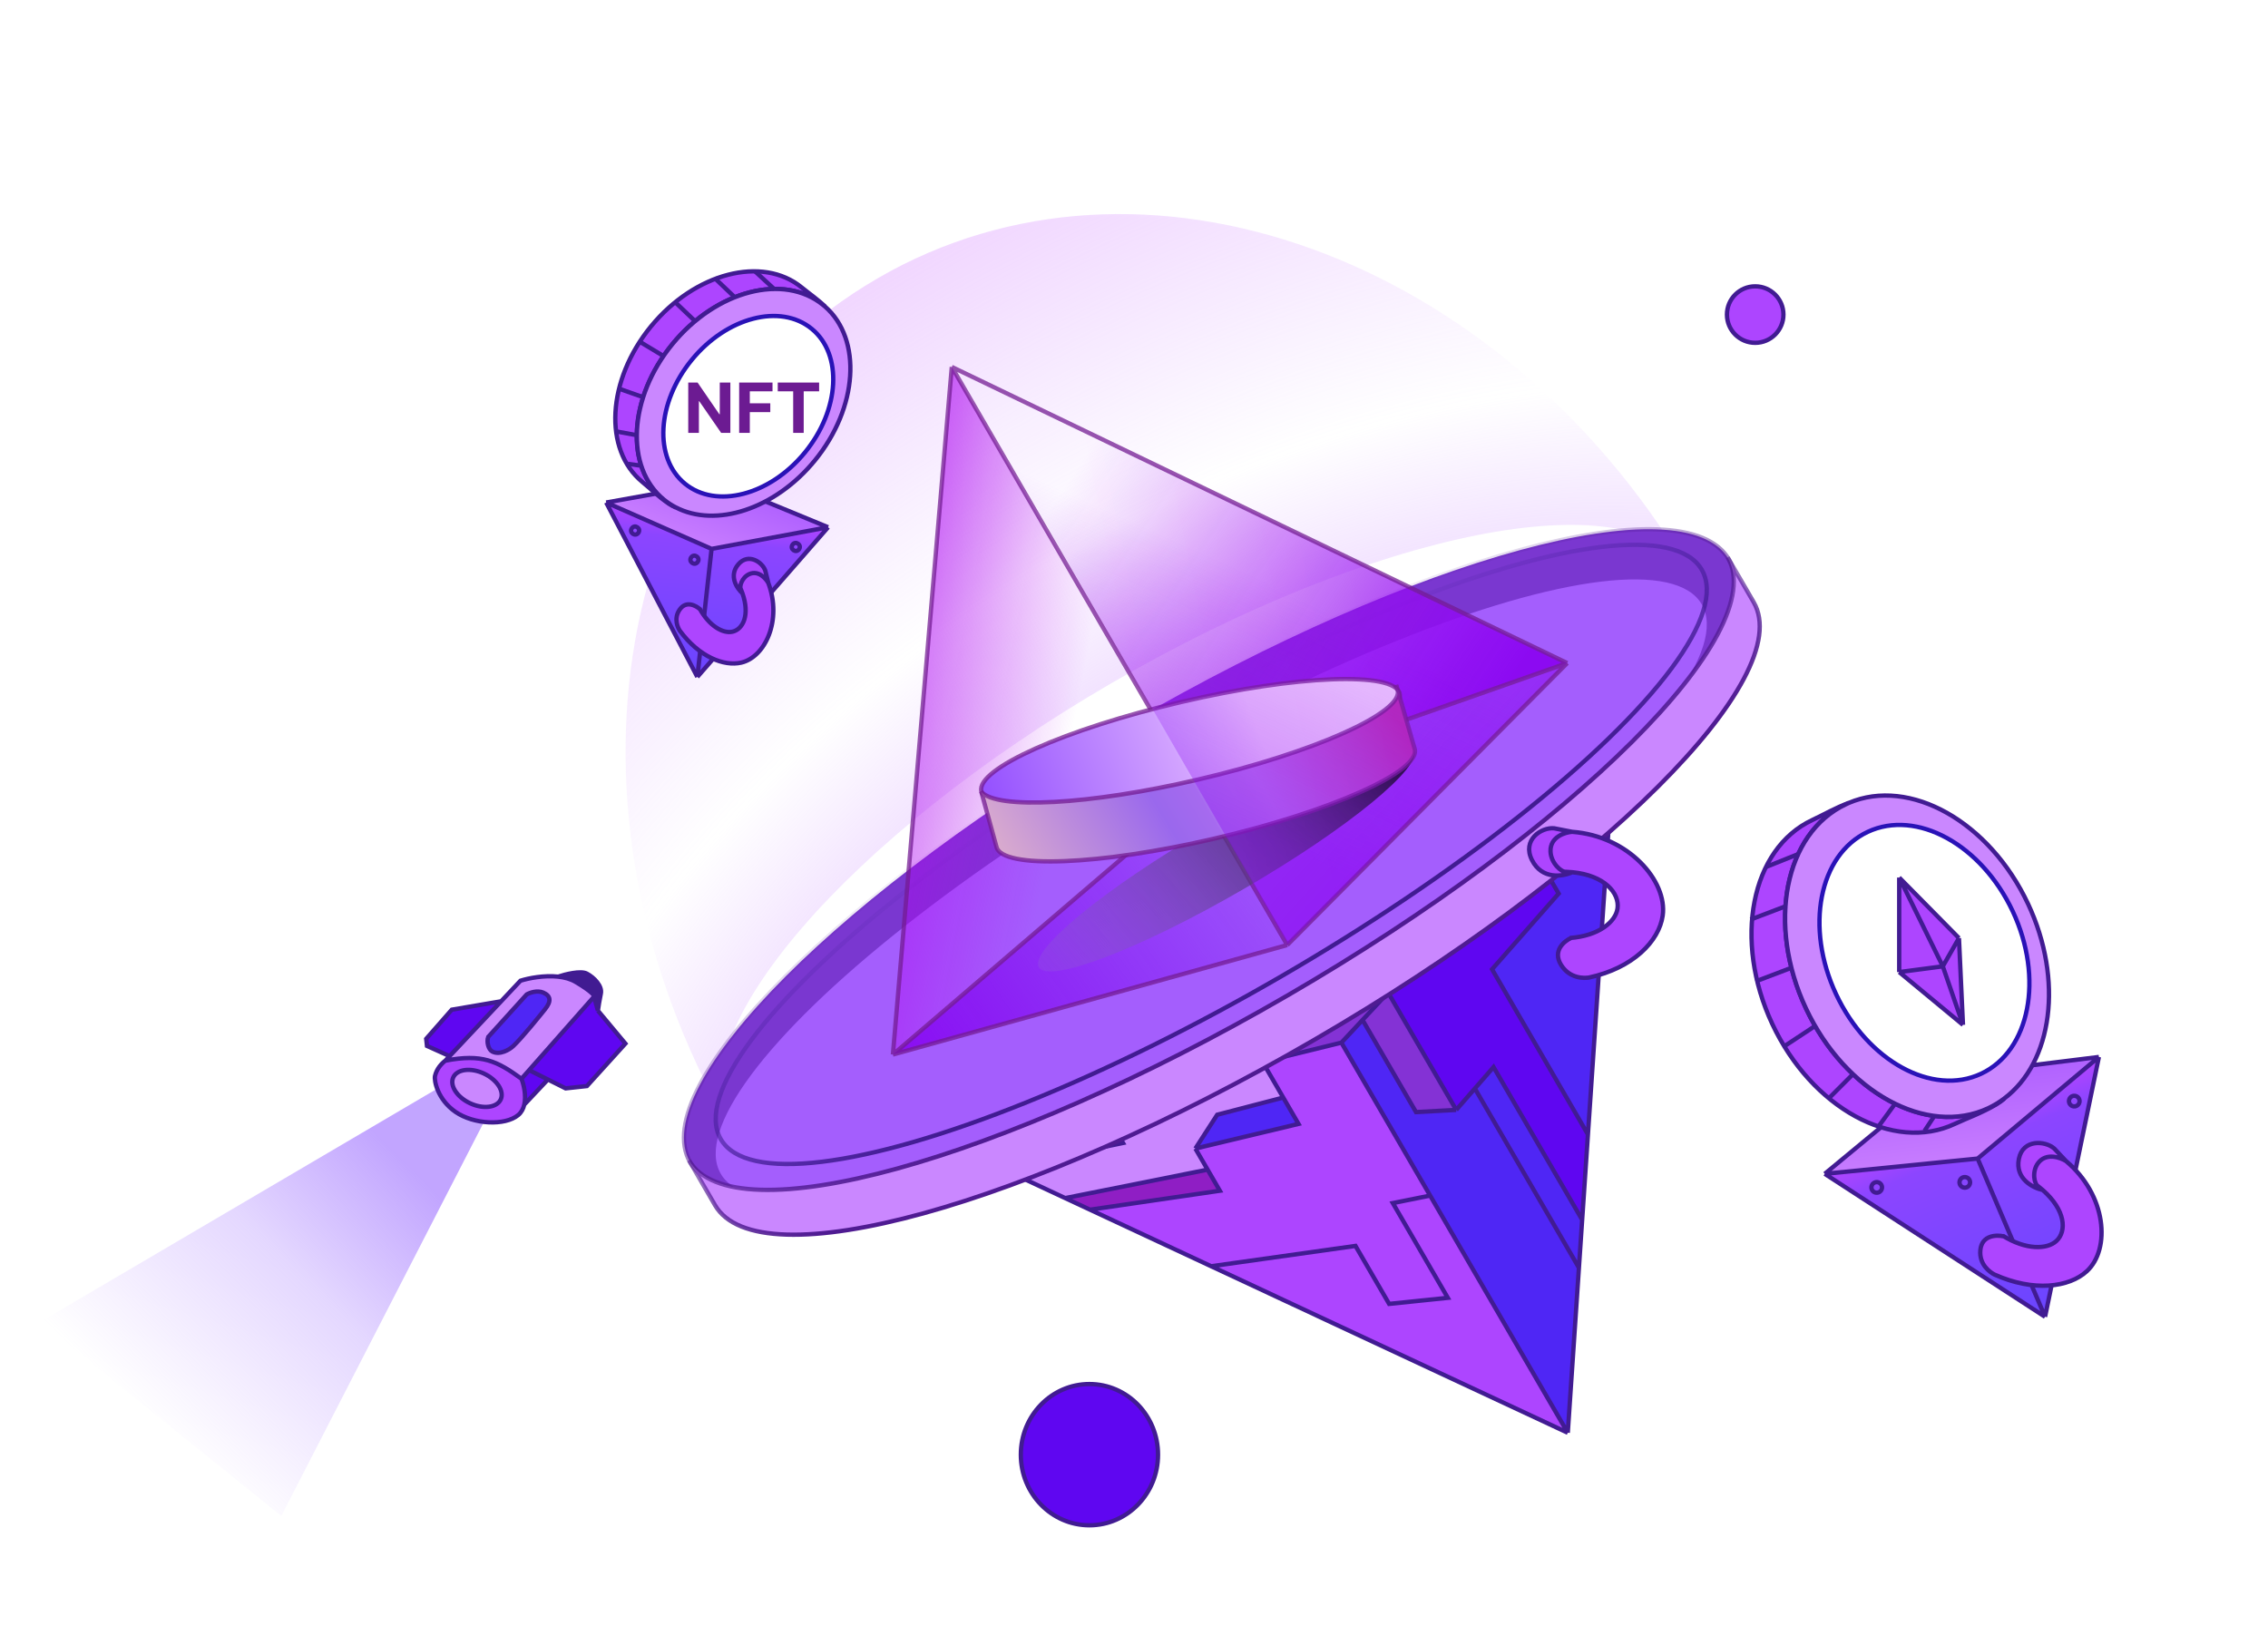 <svg width="262" height="189" viewBox="0 0 262 189" fill="none" xmlns="http://www.w3.org/2000/svg">
<path d="M195.043 65.95C194.983 65.847 194.921 65.745 194.856 65.644C173.285 29.569 131.911 14.426 101.388 32.141C70.664 49.973 63.098 93.356 84.227 130.128C84.246 130.163 84.266 130.198 84.286 130.232C84.297 130.251 84.308 130.27 84.32 130.289C84.289 130.236 84.258 130.182 84.227 130.128C78.246 119.454 98.009 96.538 128.494 78.845C158.781 61.267 188.293 55.434 194.856 65.644C194.951 65.803 195.046 65.963 195.141 66.123C195.109 66.065 195.076 66.007 195.043 65.95Z" fill="url(#paint0_radial_562_1003)"/>
<path d="M90.64 134.677C87.699 133.828 85.52 132.358 84.286 130.232C78.117 119.603 97.91 96.596 128.494 78.845C159.079 61.094 188.874 55.321 195.043 65.95C196.277 68.076 196.472 70.697 195.751 73.672M195.49 66.72C174.103 29.871 132.212 14.251 101.388 32.141C70.563 50.031 63.049 93.64 84.435 130.489" stroke="white" stroke-opacity="0.02" stroke-width="0.5"/>
<ellipse cx="125.851" cy="168.011" rx="7.924" ry="8.157" fill="#5F06F1" stroke="#411B92" stroke-width="0.5" stroke-miterlimit="10"/>
<circle cx="202.76" cy="36.333" r="3.263" fill="#AD45FF" stroke="#411B92" stroke-width="0.5" stroke-miterlimit="10"/>
<path d="M32.499 175.087L4.654 152.679L61.077 119.528L32.499 175.087Z" fill="url(#paint1_linear_562_1003)"/>
<path d="M60.243 124.596C57.416 122.54 55.684 121.686 51.444 122.506C51.018 122.829 50.439 123.444 50.252 124.27C50.13 124.806 50.548 127.003 52.639 128.436C54.729 129.869 58.344 130.056 59.866 128.785C60.241 128.472 60.457 128.046 60.565 127.579C60.808 126.529 60.507 125.269 60.243 124.596Z" fill="#AD45FF"/>
<path d="M68.62 115.117L60.243 124.596C60.507 125.269 60.808 126.529 60.565 127.579L63.294 124.681L65.34 125.704L67.8 125.438L72.247 120.532L69.07 116.728L68.62 115.117Z" fill="#5F06F1"/>
<path fill-rule="evenodd" clip-rule="evenodd" d="M68.62 115.117C68.701 115.016 68.391 114.534 66.499 113.411C65.917 113.065 65.215 112.879 64.483 112.8C62.84 112.621 61.049 112.98 60.124 113.271L57.892 115.646L51.94 121.978L51.444 122.506C55.684 121.686 57.416 122.54 60.243 124.596L68.62 115.117ZM60.848 114.852L56.401 119.758C56.187 120.334 56.424 121.219 56.86 121.446C57.739 121.904 58.855 121.227 59.282 120.829C60.287 119.89 62.347 117.331 62.968 116.558C63.7 115.65 63.632 115.025 62.761 114.645C62.065 114.341 61.196 114.656 60.848 114.852Z" fill="#CA87FF"/>
<path d="M49.324 120.8L51.94 121.978L57.892 115.646L52.19 116.618L49.235 119.98L49.324 120.8Z" fill="#5F06F1"/>
<path d="M56.401 119.758L60.848 114.852C61.196 114.656 62.065 114.341 62.761 114.645C63.632 115.025 63.7 115.65 62.968 116.558C62.347 117.331 60.287 119.89 59.282 120.829C58.855 121.227 57.739 121.904 56.86 121.446C56.424 121.219 56.187 120.334 56.401 119.758Z" fill="#4F26F5"/>
<path d="M66.499 113.411C68.391 114.534 68.701 115.016 68.62 115.117L69.07 116.728C69.122 116.354 69.262 115.435 69.41 114.755C69.595 113.906 68.656 112.901 67.777 112.443C67.074 112.077 65.288 112.528 64.483 112.8C65.215 112.879 65.917 113.065 66.499 113.411Z" fill="#411B92"/>
<path d="M51.444 122.506C55.684 121.686 57.416 122.54 60.243 124.596M51.444 122.506L51.94 121.978M51.444 122.506C51.018 122.829 50.439 123.444 50.252 124.27C50.13 124.806 50.548 127.003 52.639 128.436C54.729 129.869 58.344 130.056 59.866 128.785C60.241 128.472 60.457 128.046 60.565 127.579M68.62 115.117C68.701 115.016 68.391 114.534 66.499 113.411C65.917 113.065 65.215 112.879 64.483 112.8M68.62 115.117L60.243 124.596M68.62 115.117L69.07 116.728M60.243 124.596C60.507 125.269 60.808 126.529 60.565 127.579M51.94 121.978L49.324 120.8L49.235 119.98L52.19 116.618L57.892 115.646M51.94 121.978L57.892 115.646M57.892 115.646L60.124 113.271C61.049 112.98 62.84 112.621 64.483 112.8M61.247 123.658L63.294 124.681M69.07 116.728L72.247 120.532L67.8 125.438L65.34 125.704L63.294 124.681M69.07 116.728C69.122 116.354 69.262 115.435 69.41 114.755C69.595 113.906 68.656 112.901 67.777 112.443C67.074 112.077 65.288 112.528 64.483 112.8M60.565 127.579L63.294 124.681M56.401 119.758L60.848 114.852C61.196 114.656 62.065 114.341 62.761 114.645C63.632 115.025 63.7 115.65 62.968 116.558C62.347 117.331 60.287 119.89 59.282 120.829C58.855 121.227 57.739 121.904 56.86 121.446C56.424 121.219 56.187 120.334 56.401 119.758Z" stroke="#411B92" stroke-width="0.5"/>
<ellipse cx="55.102" cy="125.708" rx="3.024" ry="1.893" transform="rotate(25.096 55.102 125.708)" fill="#CA87FF" stroke="#411B92" stroke-width="0.5"/>
<path d="M236.246 152.086L228.458 133.813L210.793 135.575L236.246 152.086Z" fill="url(#paint2_linear_562_1003)"/>
<path d="M236.246 152.086L242.466 122.077L228.458 133.813L236.246 152.086Z" fill="url(#paint3_linear_562_1003)"/>
<path d="M228.458 133.813L242.466 122.077L224.409 124.311L210.793 135.575L228.458 133.813Z" fill="url(#paint4_linear_562_1003)"/>
<path d="M236.246 152.086L242.466 122.077M236.246 152.086L210.793 135.575M236.246 152.086L228.458 133.813M242.466 122.077L228.458 133.813M242.466 122.077L224.409 124.311L210.793 135.575M210.793 135.575L228.458 133.813" stroke="#411B92" stroke-width="0.5"/>
<path d="M208.623 116.462C204.081 106.774 206.15 96.215 213.231 92.896C213.344 92.842 213.458 92.789 213.572 92.736C211.995 93.314 210.808 94.032 209.35 94.715C202.269 98.035 200.2 108.594 204.742 118.282C209.285 127.971 218.726 133.132 225.806 129.813C227.415 129.058 228.725 128.651 230.596 127.567C230.938 127.36 231.252 127.144 231.54 126.871C230.977 127.296 230.368 127.673 229.706 127.984C222.615 131.331 213.175 126.17 208.623 116.462Z" fill="#AD45FF" stroke="#411B92" stroke-width="0.5" stroke-miterlimit="10"/>
<path d="M213.572 92.736C213.458 92.789 213.345 92.843 213.231 92.896C206.151 96.216 204.081 106.774 208.624 116.463C213.166 126.151 222.607 131.313 229.687 127.993C230.35 127.682 230.958 127.305 231.521 126.88C237.092 122.705 238.413 113.21 234.286 104.407C229.823 94.889 220.616 89.732 213.572 92.736Z" fill="#CA87FF" stroke="#411B92" stroke-width="0.5" stroke-miterlimit="10"/>
<path d="M228.86 124.012C234.495 121.37 236.132 112.975 232.515 105.261C228.898 97.547 221.398 93.436 215.762 96.078C210.127 98.72 208.49 107.116 212.107 114.83C215.724 122.544 223.224 126.655 228.86 124.012Z" fill="white" stroke="#2912B7" stroke-width="0.5"/>
<path d="M203.993 100.136L207.836 98.602" stroke="#411B92" stroke-width="0.5"/>
<path d="M202.219 106.21L206.393 104.623" stroke="#411B92" stroke-width="0.5"/>
<path d="M202.808 113.35L206.983 111.763" stroke="#411B92" stroke-width="0.5"/>
<path d="M206.032 120.901L209.762 118.444" stroke="#411B92" stroke-width="0.5"/>
<path d="M211.278 126.845L213.929 124.19" stroke="#411B92" stroke-width="0.5"/>
<path d="M217.02 130.084L218.948 127.436" stroke="#411B92" stroke-width="0.5"/>
<path d="M222.311 130.629L223.492 128.837" stroke="#411B92" stroke-width="0.5"/>
<path d="M241.073 146.82C243.834 144.274 243.372 138.045 238.669 134.1L237.303 132.65C236.261 131.744 233.676 131.54 233.22 133.848C232.763 136.156 234.867 137.207 235.976 137.444C238.629 139.773 238.771 142.209 237.552 143.334C236.494 144.309 234.117 144.387 231.478 142.795C230.647 142.612 228.946 142.636 228.773 144.369C228.6 146.101 229.972 146.992 230.398 147.205C234.926 149.241 239.035 148.7 241.073 146.82Z" fill="#AD45FF"/>
<path d="M238.669 134.1C243.372 138.045 243.834 144.274 241.073 146.82C239.035 148.7 234.926 149.241 230.398 147.205C229.972 146.992 228.6 146.101 228.773 144.369C228.946 142.636 230.647 142.612 231.478 142.795M238.669 134.1C238.018 133.686 236.369 133.092 235.436 134.336C234.69 135.332 235.003 136.789 235.453 137.012C235.637 137.155 235.811 137.3 235.976 137.444M238.669 134.1L237.303 132.65C236.261 131.744 233.676 131.54 233.22 133.848C232.763 136.156 234.867 137.207 235.976 137.444M231.348 142.715C234.038 144.389 236.477 144.325 237.552 143.334C238.771 142.209 238.629 139.773 235.976 137.444" stroke="#411B92" stroke-width="0.5"/>
<circle cx="216.801" cy="137.144" r="0.613" transform="rotate(5.693 216.801 137.144)" stroke="#411B92" stroke-width="0.5"/>
<circle cx="226.973" cy="136.56" r="0.613" transform="rotate(5.693 226.973 136.56)" stroke="#411B92" stroke-width="0.5"/>
<circle cx="239.62" cy="127.175" r="0.613" transform="rotate(5.693 239.62 127.175)" stroke="#411B92" stroke-width="0.5"/>
<path d="M219.398 112.273L219.398 101.355L226.299 108.347L226.765 118.369L219.398 112.273Z" fill="#AD45FF"/>
<path d="M219.398 101.355L219.398 112.273M219.398 101.355L226.299 108.347M219.398 101.355L224.435 111.61M219.398 112.273L226.765 118.369M219.398 112.273L224.435 111.61M226.765 118.369L226.299 108.347M226.765 118.369L224.435 111.61M226.299 108.347L224.435 111.61" stroke="#411B92" stroke-width="0.5"/>
<path d="M80.555 78.186L82.201 63.394L70.025 58.039L80.555 78.186Z" fill="url(#paint5_linear_562_1003)"/>
<path d="M80.555 78.186L95.664 60.894L82.201 63.394L80.555 78.186Z" fill="url(#paint6_linear_562_1003)"/>
<path d="M82.201 63.394L95.664 60.894L83.058 55.702L70.025 58.039L82.201 63.394Z" fill="url(#paint7_linear_562_1003)"/>
<path d="M80.555 78.186L95.664 60.894M80.555 78.186L70.025 58.039M80.555 78.186L82.201 63.394M95.664 60.894L82.201 63.394M95.664 60.894L83.058 55.702L70.025 58.039M70.025 58.039L82.201 63.394" stroke="#411B92" stroke-width="0.5"/>
<path d="M77.677 39.743C82.755 33.538 90.56 31.52 95.095 35.231C95.168 35.291 95.24 35.35 95.313 35.41C94.412 34.532 93.543 33.961 92.609 33.197C88.075 29.486 80.269 31.504 75.192 37.709C70.114 43.914 69.68 51.965 74.215 55.676C75.246 56.519 75.945 57.273 77.282 58.186C77.533 58.35 77.781 58.493 78.058 58.599C77.589 58.356 77.137 58.067 76.713 57.719C72.156 54.011 72.589 45.961 77.677 39.743Z" fill="#AD45FF" stroke="#411B92" stroke-width="0.5" stroke-miterlimit="10"/>
<path d="M95.313 35.411C95.241 35.351 95.168 35.291 95.095 35.232C90.561 31.521 82.755 33.539 77.677 39.744C72.6 45.949 72.166 53.999 76.701 57.71C77.125 58.057 77.577 58.347 78.046 58.59C82.671 61.003 89.515 58.824 94.128 53.186C99.117 47.09 99.623 39.199 95.313 35.411Z" fill="#CA87FF" stroke="#411B92" stroke-width="0.5" stroke-miterlimit="10"/>
<path d="M79.123 55.864C82.733 58.817 88.936 57.207 92.979 52.266C97.022 47.326 97.373 40.926 93.764 37.973C90.154 35.019 83.951 36.63 79.908 41.57C75.865 46.511 75.514 52.91 79.123 55.864Z" fill="white" stroke="#2912B7" stroke-width="0.5"/>
<path d="M87.213 31.333L89.493 33.434" stroke="#411B92" stroke-width="0.5"/>
<path d="M82.533 32.097L84.957 34.404" stroke="#411B92" stroke-width="0.5"/>
<path d="M77.899 34.808L80.322 37.115" stroke="#411B92" stroke-width="0.5"/>
<path d="M73.839 39.43L76.706 41.156" stroke="#411B92" stroke-width="0.5"/>
<path d="M71.52 44.897L74.172 45.829" stroke="#411B92" stroke-width="0.5"/>
<path d="M71.189 49.828L73.602 50.274" stroke="#411B92" stroke-width="0.5"/>
<path d="M72.532 53.578L74.126 53.797" stroke="#411B92" stroke-width="0.5"/>
<path d="M85.644 76.528C88.383 75.882 90.376 71.648 88.759 67.341L88.402 65.893C88.055 64.918 86.444 63.833 85.296 65.171C84.148 66.508 85.134 67.969 85.77 68.532C86.644 71.029 85.839 72.671 84.63 72.956C83.581 73.203 82.001 72.378 80.865 70.368C80.39 69.942 79.271 69.332 78.52 70.399C77.769 71.466 78.337 72.552 78.536 72.848C80.741 75.844 83.621 77.004 85.644 76.528Z" fill="#AD45FF"/>
<path d="M88.759 67.341C90.376 71.648 88.383 75.882 85.644 76.528C83.621 77.004 80.741 75.844 78.536 72.848C78.337 72.552 77.769 71.466 78.52 70.399C79.271 69.332 80.39 69.942 80.865 70.368M88.759 67.341C88.487 66.832 87.629 65.837 86.563 66.305C85.709 66.68 85.377 67.746 85.588 68.058C85.655 68.219 85.716 68.377 85.77 68.532M88.759 67.341L88.402 65.893C88.055 64.918 86.444 63.833 85.296 65.171C84.148 66.508 85.134 67.969 85.77 68.532M80.809 70.268C81.948 72.351 83.564 73.207 84.63 72.956C85.839 72.671 86.644 71.029 85.77 68.532" stroke="#411B92" stroke-width="0.5"/>
<circle cx="73.368" cy="61.276" r="0.459" transform="rotate(35.128 73.368 61.276)" stroke="#411B92" stroke-width="0.5"/>
<circle cx="80.221" cy="64.641" r="0.459" transform="rotate(35.128 80.221 64.641)" stroke="#411B92" stroke-width="0.5"/>
<circle cx="91.93" cy="63.173" r="0.459" transform="rotate(35.128 91.93 63.173)" stroke="#411B92" stroke-width="0.5"/>
<path d="M84.372 44.182V50H83.31L80.778 46.338H80.736V50H79.506V44.182H80.585L83.097 47.841H83.148V44.182H84.372ZM85.388 50V44.182H89.241V45.196H86.619V46.582H88.985V47.597H86.619V50H85.388ZM89.847 45.196V44.182H94.625V45.196H92.844V50H91.628V45.196H89.847Z" fill="#6C1B92"/>
<path d="M154.958 120.423L181.11 165.483L139.914 146.249L125.923 139.717L140.917 137.527L139.503 135.091L138.089 132.656L150.006 129.81L148.239 126.765L145.853 122.655L154.958 120.423Z" fill="#AD45FF"/>
<path d="M168.221 128.192L160.355 114.639L176.592 97.236L180.056 103.205L172.362 111.95L183.438 131.032L182.772 140.886L172.534 123.247L170.378 125.719L168.221 128.192Z" fill="#5F06F1"/>
<path d="M140.917 137.527L125.923 139.717L123.054 138.378L139.503 135.091L140.917 137.527Z" fill="#8F1EC4"/>
<path d="M181.11 165.483L154.958 120.423L157.403 117.803L163.579 128.444L168.221 128.192L170.378 125.719L182.398 146.429L181.11 165.483Z" fill="#4F26F5"/>
<path d="M180.056 103.205L176.592 97.236L180.237 93.33L183.62 99.718L185.804 96.009L183.438 131.032L172.362 111.95L180.056 103.205Z" fill="#4F26F5"/>
<path d="M123.054 138.378L108.822 131.734L117.905 129.507L120.471 133.927L129.734 132.011L126.988 127.28L145.853 122.655L148.239 126.765L140.611 128.75L138.089 132.656L139.503 135.091L123.054 138.378Z" fill="#CA87FF"/>
<path d="M160.355 114.639L168.221 128.192L163.579 128.444L157.403 117.803L160.355 114.639Z" fill="#8432D5"/>
<path d="M150.006 129.81L138.089 132.656L140.611 128.75L148.239 126.765L150.006 129.81Z" fill="#4F26F5"/>
<path d="M117.905 129.507L126.988 127.28L129.734 132.011L120.471 133.927L117.905 129.507Z" fill="#4F26F5"/>
<path d="M180.237 93.33L186.433 86.689L185.804 96.009L183.62 99.718L180.237 93.33Z" fill="#4F26F5"/>
<path d="M108.822 131.734L144.356 102.156L186.433 86.689L180.237 93.33L176.592 97.236L160.355 114.639L157.403 117.803L154.958 120.423L145.853 122.655L126.988 127.28L132.414 122.877L123.26 124.982L117.905 129.507L108.822 131.734Z" fill="#8432D5"/>
<path d="M172.534 123.247L182.772 140.886L182.398 146.429L170.378 125.719L172.534 123.247Z" fill="#4F26F5"/>
<path d="M181.11 165.483L154.958 120.423M181.11 165.483L139.914 146.249M181.11 165.483L182.398 146.429M108.822 131.734L144.356 102.156L186.433 86.689M108.822 131.734L123.054 138.378M108.822 131.734L117.905 129.507M154.958 120.423L145.853 122.655M154.958 120.423L157.403 117.803M186.433 86.689L180.237 93.33M186.433 86.689L185.804 96.009M145.853 122.655L148.239 126.765M145.853 122.655L126.988 127.28M138.089 132.656L150.006 129.81L148.239 126.765M138.089 132.656L139.503 135.091M138.089 132.656L140.611 128.75L148.239 126.765M125.923 139.717L140.917 137.527L139.503 135.091M125.923 139.717L139.914 146.249M125.923 139.717L123.054 138.378M160.355 114.639L168.221 128.192M160.355 114.639L176.592 97.236M160.355 114.639L157.403 117.803M168.221 128.192L163.579 128.444L157.403 117.803M168.221 128.192L170.378 125.719M182.772 140.886L172.534 123.247L170.378 125.719M182.772 140.886L183.438 131.032M182.772 140.886L182.398 146.429M139.914 146.249L156.587 143.899L160.474 150.597L167.25 149.895L160.899 138.954L165.188 138.093M176.592 97.236L180.056 103.205L172.362 111.95L183.438 131.032M176.592 97.236L180.237 93.33M183.438 131.032L185.804 96.009M123.054 138.378L139.503 135.091M170.378 125.719L182.398 146.429M117.905 129.507L123.26 124.982L132.414 122.877L126.988 127.28M117.905 129.507L126.988 127.28M117.905 129.507L120.471 133.927L129.734 132.011L126.988 127.28M180.237 93.33L183.62 99.718L185.804 96.009" stroke="#411B92" stroke-width="0.5"/>
<path d="M199.718 64.613C204.831 73.422 182.116 96.153 148.982 115.383C115.849 134.614 84.844 143.062 79.731 134.252C74.618 125.443 97.333 102.712 130.467 83.482C163.601 64.252 194.605 55.804 199.718 64.613Z" fill="#7A37D0" stroke="url(#paint8_linear_562_1003)" stroke-width="0.5"/>
<g filter="url(#filter0_i_562_1003)">
<ellipse cx="139.924" cy="98.681" rx="65.513" ry="16.241" transform="rotate(-30.13 139.924 98.681)" fill="#A45EFD"/>
</g>
<ellipse cx="139.924" cy="98.681" rx="65.513" ry="16.241" transform="rotate(-30.13 139.924 98.681)" stroke="url(#paint9_linear_562_1003)" stroke-width="0.5"/>
<g filter="url(#filter1_d_562_1003)">
<path d="M109.951 42.381L138.487 91.548L162.71 83.032L181.045 76.585L109.951 42.381Z" fill="url(#paint10_linear_562_1003)"/>
<path d="M103.147 121.797L148.704 109.151L138.487 91.548L129.663 99.101L103.147 121.797Z" fill="url(#paint11_linear_562_1003)"/>
<path d="M138.487 91.548L148.704 109.151L181.045 76.585L162.71 83.032L138.487 91.548Z" fill="url(#paint12_linear_562_1003)"/>
<path d="M109.951 42.381L103.147 121.797L129.663 99.101L138.487 91.548L109.951 42.381Z" fill="url(#paint13_linear_562_1003)"/>
<path d="M109.951 42.381L103.147 121.797M109.951 42.381L148.704 109.151M109.951 42.381L181.045 76.585M109.951 42.381L138.487 91.548M103.147 121.797L148.704 109.151M103.147 121.797L129.663 99.101L138.487 91.548M148.704 109.151L181.045 76.585M148.704 109.151L138.487 91.548M181.045 76.585L162.71 83.032L138.487 91.548" stroke="#731B92" stroke-opacity="0.74" stroke-width="0.5"/>
<ellipse cx="141.674" cy="99.138" rx="25.056" ry="4.063" transform="rotate(-30.13 141.674 99.138)" fill="url(#paint14_linear_562_1003)"/>
<ellipse cx="137.529" cy="85.743" rx="24.811" ry="4.787" transform="rotate(-13.13 137.529 85.743)" fill="url(#paint15_linear_562_1003)" stroke="#731B92" stroke-opacity="0.74" stroke-width="0.5"/>
<path fill-rule="evenodd" clip-rule="evenodd" d="M138.393 90.038C151.737 86.925 162.068 82.314 161.468 79.74C161.435 79.602 161.373 79.472 161.28 79.352L161.36 79.333L163.439 86.54C164.039 89.115 153.708 93.725 140.364 96.838C127.019 99.951 115.714 100.387 115.114 97.812L113.352 91.428C115.055 93.528 125.818 92.971 138.393 90.038Z" fill="url(#paint16_linear_562_1003)"/>
<path d="M161.468 79.74L161.224 79.796L161.224 79.796L161.468 79.74ZM138.393 90.038L138.336 89.795L138.336 89.795L138.393 90.038ZM161.28 79.352L161.222 79.109L160.848 79.198L161.082 79.504L161.28 79.352ZM161.36 79.333L161.6 79.263L161.534 79.034L161.302 79.09L161.36 79.333ZM163.439 86.54L163.683 86.483L163.679 86.471L163.439 86.54ZM115.114 97.812L115.357 97.756L115.355 97.746L115.114 97.812ZM113.352 91.428L113.546 91.271L113.111 91.495L113.352 91.428ZM161.224 79.796C161.278 80.026 161.217 80.309 160.988 80.656C160.758 81.002 160.375 81.386 159.839 81.799C158.77 82.625 157.138 83.53 155.058 84.459C150.9 86.314 144.998 88.241 138.336 89.795L138.449 90.282C145.132 88.723 151.067 86.787 155.261 84.915C157.357 83.98 159.029 83.056 160.145 82.195C160.702 81.765 161.132 81.343 161.404 80.932C161.677 80.521 161.808 80.097 161.711 79.683L161.224 79.796ZM161.082 79.504C161.155 79.599 161.201 79.696 161.224 79.796L161.711 79.683C161.67 79.507 161.591 79.346 161.479 79.2L161.082 79.504ZM161.302 79.09L161.222 79.109L161.339 79.595L161.419 79.576L161.302 79.09ZM163.679 86.471L161.6 79.263L161.12 79.402L163.199 86.609L163.679 86.471ZM140.421 97.082C147.104 95.523 153.038 93.588 157.233 91.716C159.328 90.781 161.001 89.856 162.116 88.995C162.673 88.566 163.103 88.143 163.375 87.732C163.648 87.322 163.779 86.897 163.682 86.483L163.195 86.597C163.249 86.827 163.189 87.109 162.959 87.456C162.729 87.802 162.346 88.186 161.811 88.6C160.741 89.425 159.109 90.33 157.029 91.259C152.872 93.114 146.969 95.041 140.307 96.595L140.421 97.082ZM114.87 97.869C114.967 98.283 115.272 98.606 115.698 98.854C116.124 99.101 116.697 99.29 117.387 99.429C118.768 99.708 120.677 99.796 122.969 99.708C127.559 99.531 133.738 98.641 140.421 97.082L140.307 96.595C133.645 98.149 127.499 99.033 122.95 99.208C120.673 99.296 118.81 99.206 117.485 98.939C116.822 98.805 116.309 98.63 115.95 98.421C115.59 98.212 115.411 97.986 115.357 97.756L114.87 97.869ZM113.111 91.495L114.873 97.879L115.355 97.746L113.593 91.362L113.111 91.495ZM138.336 89.795C132.059 91.259 126.24 92.129 121.782 92.371C119.552 92.492 117.672 92.456 116.249 92.261C115.537 92.164 114.947 92.029 114.489 91.857C114.027 91.685 113.719 91.484 113.546 91.271L113.158 91.586C113.411 91.897 113.812 92.138 114.314 92.326C114.819 92.514 115.448 92.657 116.181 92.757C117.648 92.957 119.563 92.992 121.809 92.87C126.303 92.626 132.152 91.751 138.449 90.282L138.336 89.795Z" fill="#731B92" fill-opacity="0.74"/>
<path d="M148.585 109.012L110.208 42.918L181.099 76.498L148.585 109.012Z" fill="url(#paint17_linear_562_1003)" fill-opacity="0.03"/>
</g>
<path d="M148.741 114.969C181.875 95.739 204.636 73.087 199.58 64.375L202.584 69.551C207.64 78.263 184.879 100.915 151.746 120.145C118.612 139.376 87.653 147.902 82.597 139.191L79.593 134.015C84.649 142.727 115.608 134.2 148.741 114.969Z" fill="#CA87FF" stroke="url(#paint18_linear_562_1003)" stroke-width="0.5"/>
<path d="M192.074 105.759C192.644 101.753 188.111 96.554 181.614 96.073L179.526 95.665C178.065 95.53 175.805 96.998 176.969 99.324C178.133 101.651 180.563 101.237 181.632 100.739C185.366 101.102 187.107 103.16 186.855 104.929C186.637 106.463 184.735 108.047 181.505 108.326C180.7 108.694 179.318 109.8 180.332 111.438C181.345 113.076 183.067 112.987 183.559 112.904C188.637 111.813 191.653 108.717 192.074 105.759Z" fill="#AD45FF"/>
<path d="M181.614 96.073C188.111 96.554 192.644 101.753 192.074 105.759C191.653 108.717 188.637 111.813 183.559 112.904C183.067 112.987 181.345 113.076 180.332 111.438C179.318 109.8 180.7 108.694 181.505 108.326M181.614 96.073C180.804 96.123 179.053 96.65 179.116 98.342C179.166 99.695 180.396 100.781 180.914 100.691C181.161 100.7 181.401 100.716 181.632 100.739M181.614 96.073L179.526 95.665C178.065 95.53 175.805 96.998 176.969 99.324C178.133 101.651 180.563 101.237 181.632 100.739M181.345 108.338C184.672 108.1 186.633 106.488 186.855 104.929C187.107 103.16 185.366 101.102 181.632 100.739" stroke="#411B92" stroke-width="0.5"/>
<path d="M110.137 41.979L148.781 109.013L168.769 89.024L181.232 76.183L110.137 41.979Z" fill="url(#paint19_linear_562_1003)"/>
<defs>
<filter id="filter0_i_562_1003" x="82.422" y="62.663" width="115.004" height="73.037" filterUnits="userSpaceOnUse" color-interpolation-filters="sRGB">
<feFlood flood-opacity="0" result="BackgroundImageFix"/>
<feBlend mode="normal" in="SourceGraphic" in2="BackgroundImageFix" result="shape"/>
<feColorMatrix in="SourceAlpha" type="matrix" values="0 0 0 0 0 0 0 0 0 0 0 0 0 0 0 0 0 0 127 0" result="hardAlpha"/>
<feOffset dy="4"/>
<feGaussianBlur stdDeviation="0.5"/>
<feComposite in2="hardAlpha" operator="arithmetic" k2="-1" k3="1"/>
<feColorMatrix type="matrix" values="0 0 0 0 0.106 0 0 0 0 0.224 0 0 0 0 0.573 0 0 0 1 0"/>
<feBlend mode="normal" in2="shape" result="effect1_innerShadow_562_1003"/>
</filter>
<filter id="filter1_d_562_1003" x="102.867" y="41.999" width="78.603" height="80.135" filterUnits="userSpaceOnUse" color-interpolation-filters="sRGB">
<feFlood flood-opacity="0" result="BackgroundImageFix"/>
<feColorMatrix in="SourceAlpha" type="matrix" values="0 0 0 0 0 0 0 0 0 0 0 0 0 0 0 0 0 0 127 0" result="hardAlpha"/>
<feOffset/>
<feComposite in2="hardAlpha" operator="out"/>
<feColorMatrix type="matrix" values="0 0 0 0 0 0 0 0 0 0 0 0 0 0 0 0 0 0 0.25 0"/>
<feBlend mode="normal" in2="BackgroundImageFix" result="effect1_dropShadow_562_1003"/>
<feBlend mode="normal" in="SourceGraphic" in2="effect1_dropShadow_562_1003" result="shape"/>
</filter>
<radialGradient id="paint0_radial_562_1003" cx="0" cy="0" r="1" gradientUnits="userSpaceOnUse" gradientTransform="translate(156.124 126.451) rotate(-120.13) scale(120.846 185.809)">
<stop offset="0.037" stop-color="#C387FF"/>
<stop offset="0.585" stop-color="#CA87FF" stop-opacity="0"/>
<stop offset="1" stop-color="#D987FF" stop-opacity="0.44"/>
</radialGradient>
<linearGradient id="paint1_linear_562_1003" x1="17.686" y1="164.989" x2="59.959" y2="121.973" gradientUnits="userSpaceOnUse">
<stop stop-color="#B587FF" stop-opacity="0"/>
<stop offset="0.407" stop-color="#AD87FF" stop-opacity="0.33"/>
<stop offset="0.702" stop-color="#AD87FF" stop-opacity="0.75"/>
</linearGradient>
<linearGradient id="paint2_linear_562_1003" x1="236.497" y1="151.979" x2="224.826" y2="124.594" gradientUnits="userSpaceOnUse">
<stop stop-color="#6A45FF"/>
<stop offset="0.708" stop-color="#8C45FF"/>
<stop offset="0.87" stop-color="#B845FF"/>
</linearGradient>
<linearGradient id="paint3_linear_562_1003" x1="236.497" y1="151.979" x2="224.826" y2="124.594" gradientUnits="userSpaceOnUse">
<stop stop-color="#6A45FF"/>
<stop offset="0.708" stop-color="#8C45FF"/>
<stop offset="0.87" stop-color="#B845FF"/>
</linearGradient>
<linearGradient id="paint4_linear_562_1003" x1="230.718" y1="137.744" x2="226.582" y2="102.369" gradientUnits="userSpaceOnUse">
<stop stop-color="#D187FF"/>
<stop offset="0.708" stop-color="#9745FF"/>
<stop offset="0.87" stop-color="#9745FF"/>
</linearGradient>
<linearGradient id="paint5_linear_562_1003" x1="80.758" y1="78.209" x2="83.226" y2="56.04" gradientUnits="userSpaceOnUse">
<stop stop-color="#6A45FF"/>
<stop offset="0.708" stop-color="#8C45FF"/>
<stop offset="0.87" stop-color="#B845FF"/>
</linearGradient>
<linearGradient id="paint6_linear_562_1003" x1="80.758" y1="78.209" x2="83.226" y2="56.04" gradientUnits="userSpaceOnUse">
<stop stop-color="#6A45FF"/>
<stop offset="0.708" stop-color="#8C45FF"/>
<stop offset="0.87" stop-color="#B845FF"/>
</linearGradient>
<linearGradient id="paint7_linear_562_1003" x1="82.229" y1="66.792" x2="92.556" y2="42.184" gradientUnits="userSpaceOnUse">
<stop stop-color="#D187FF"/>
<stop offset="0.708" stop-color="#9745FF"/>
<stop offset="0.87" stop-color="#9745FF"/>
</linearGradient>
<linearGradient id="paint8_linear_562_1003" x1="147.403" y1="112.663" x2="130.327" y2="83.24" gradientUnits="userSpaceOnUse">
<stop stop-color="#571B92"/>
<stop offset="1" stop-color="#4F1B92" stop-opacity="0"/>
</linearGradient>
<linearGradient id="paint9_linear_562_1003" x1="142.012" y1="111.064" x2="142.012" y2="82.473" gradientUnits="userSpaceOnUse">
<stop stop-color="#411B92"/>
<stop offset="1" stop-color="#3A1B92" stop-opacity="0"/>
</linearGradient>
<linearGradient id="paint10_linear_562_1003" x1="172.177" y1="82.216" x2="113.281" y2="42.797" gradientUnits="userSpaceOnUse">
<stop stop-color="#8A06F1"/>
<stop offset="0.781" stop-color="#A606F1" stop-opacity="0"/>
</linearGradient>
<linearGradient id="paint11_linear_562_1003" x1="178.497" y1="78.94" x2="97.527" y2="135.722" gradientUnits="userSpaceOnUse">
<stop offset="0.318" stop-color="#6D06F1" stop-opacity="0"/>
<stop offset="0.92" stop-color="#8A06F1"/>
</linearGradient>
<linearGradient id="paint12_linear_562_1003" x1="169.134" y1="91.813" x2="128.269" y2="54.456" gradientUnits="userSpaceOnUse">
<stop stop-color="#8A06F1" stop-opacity="0.62"/>
<stop offset="1" stop-color="#6D06F1" stop-opacity="0"/>
</linearGradient>
<linearGradient id="paint13_linear_562_1003" x1="46.2" y1="94.028" x2="122.442" y2="108.983" gradientUnits="userSpaceOnUse">
<stop offset="0.504" stop-color="#A606F1"/>
<stop offset="0.958" stop-color="#B406F1" stop-opacity="0"/>
</linearGradient>
<linearGradient id="paint14_linear_562_1003" x1="104.089" y1="99.138" x2="160.912" y2="87.266" gradientUnits="userSpaceOnUse">
<stop stop-color="#B587FF" stop-opacity="0"/>
<stop offset="1" stop-color="#1B0E2F"/>
</linearGradient>
<linearGradient id="paint15_linear_562_1003" x1="110.483" y1="90.244" x2="156.798" y2="84.228" gradientUnits="userSpaceOnUse">
<stop stop-color="#8C45FF"/>
<stop offset="0.754" stop-color="#EDC7FF"/>
</linearGradient>
<linearGradient id="paint16_linear_562_1003" x1="119.796" y1="105.963" x2="160.455" y2="81.582" gradientUnits="userSpaceOnUse">
<stop stop-color="#DAACCD"/>
<stop offset="0.391" stop-color="#9A68ED"/>
<stop offset="0.635" stop-color="#B76DF1"/>
<stop offset="1" stop-color="#B627B9"/>
</linearGradient>
<linearGradient id="paint17_linear_562_1003" x1="130.996" y1="85.026" x2="162.444" y2="78.63" gradientUnits="userSpaceOnUse">
<stop stop-color="white"/>
<stop offset="1" stop-color="#CA87FF"/>
</linearGradient>
<linearGradient id="paint18_linear_562_1003" x1="147.18" y1="112.279" x2="130.292" y2="83.182" gradientUnits="userSpaceOnUse">
<stop stop-color="#4F1B92"/>
<stop offset="1" stop-color="#571B92" stop-opacity="0"/>
</linearGradient>
<linearGradient id="paint19_linear_562_1003" x1="139.986" y1="94.355" x2="154.378" y2="62.374" gradientUnits="userSpaceOnUse">
<stop stop-color="#8A06F1" stop-opacity="0.35"/>
<stop offset="0.781" stop-color="#8A06F1" stop-opacity="0"/>
</linearGradient>
</defs>
</svg>
